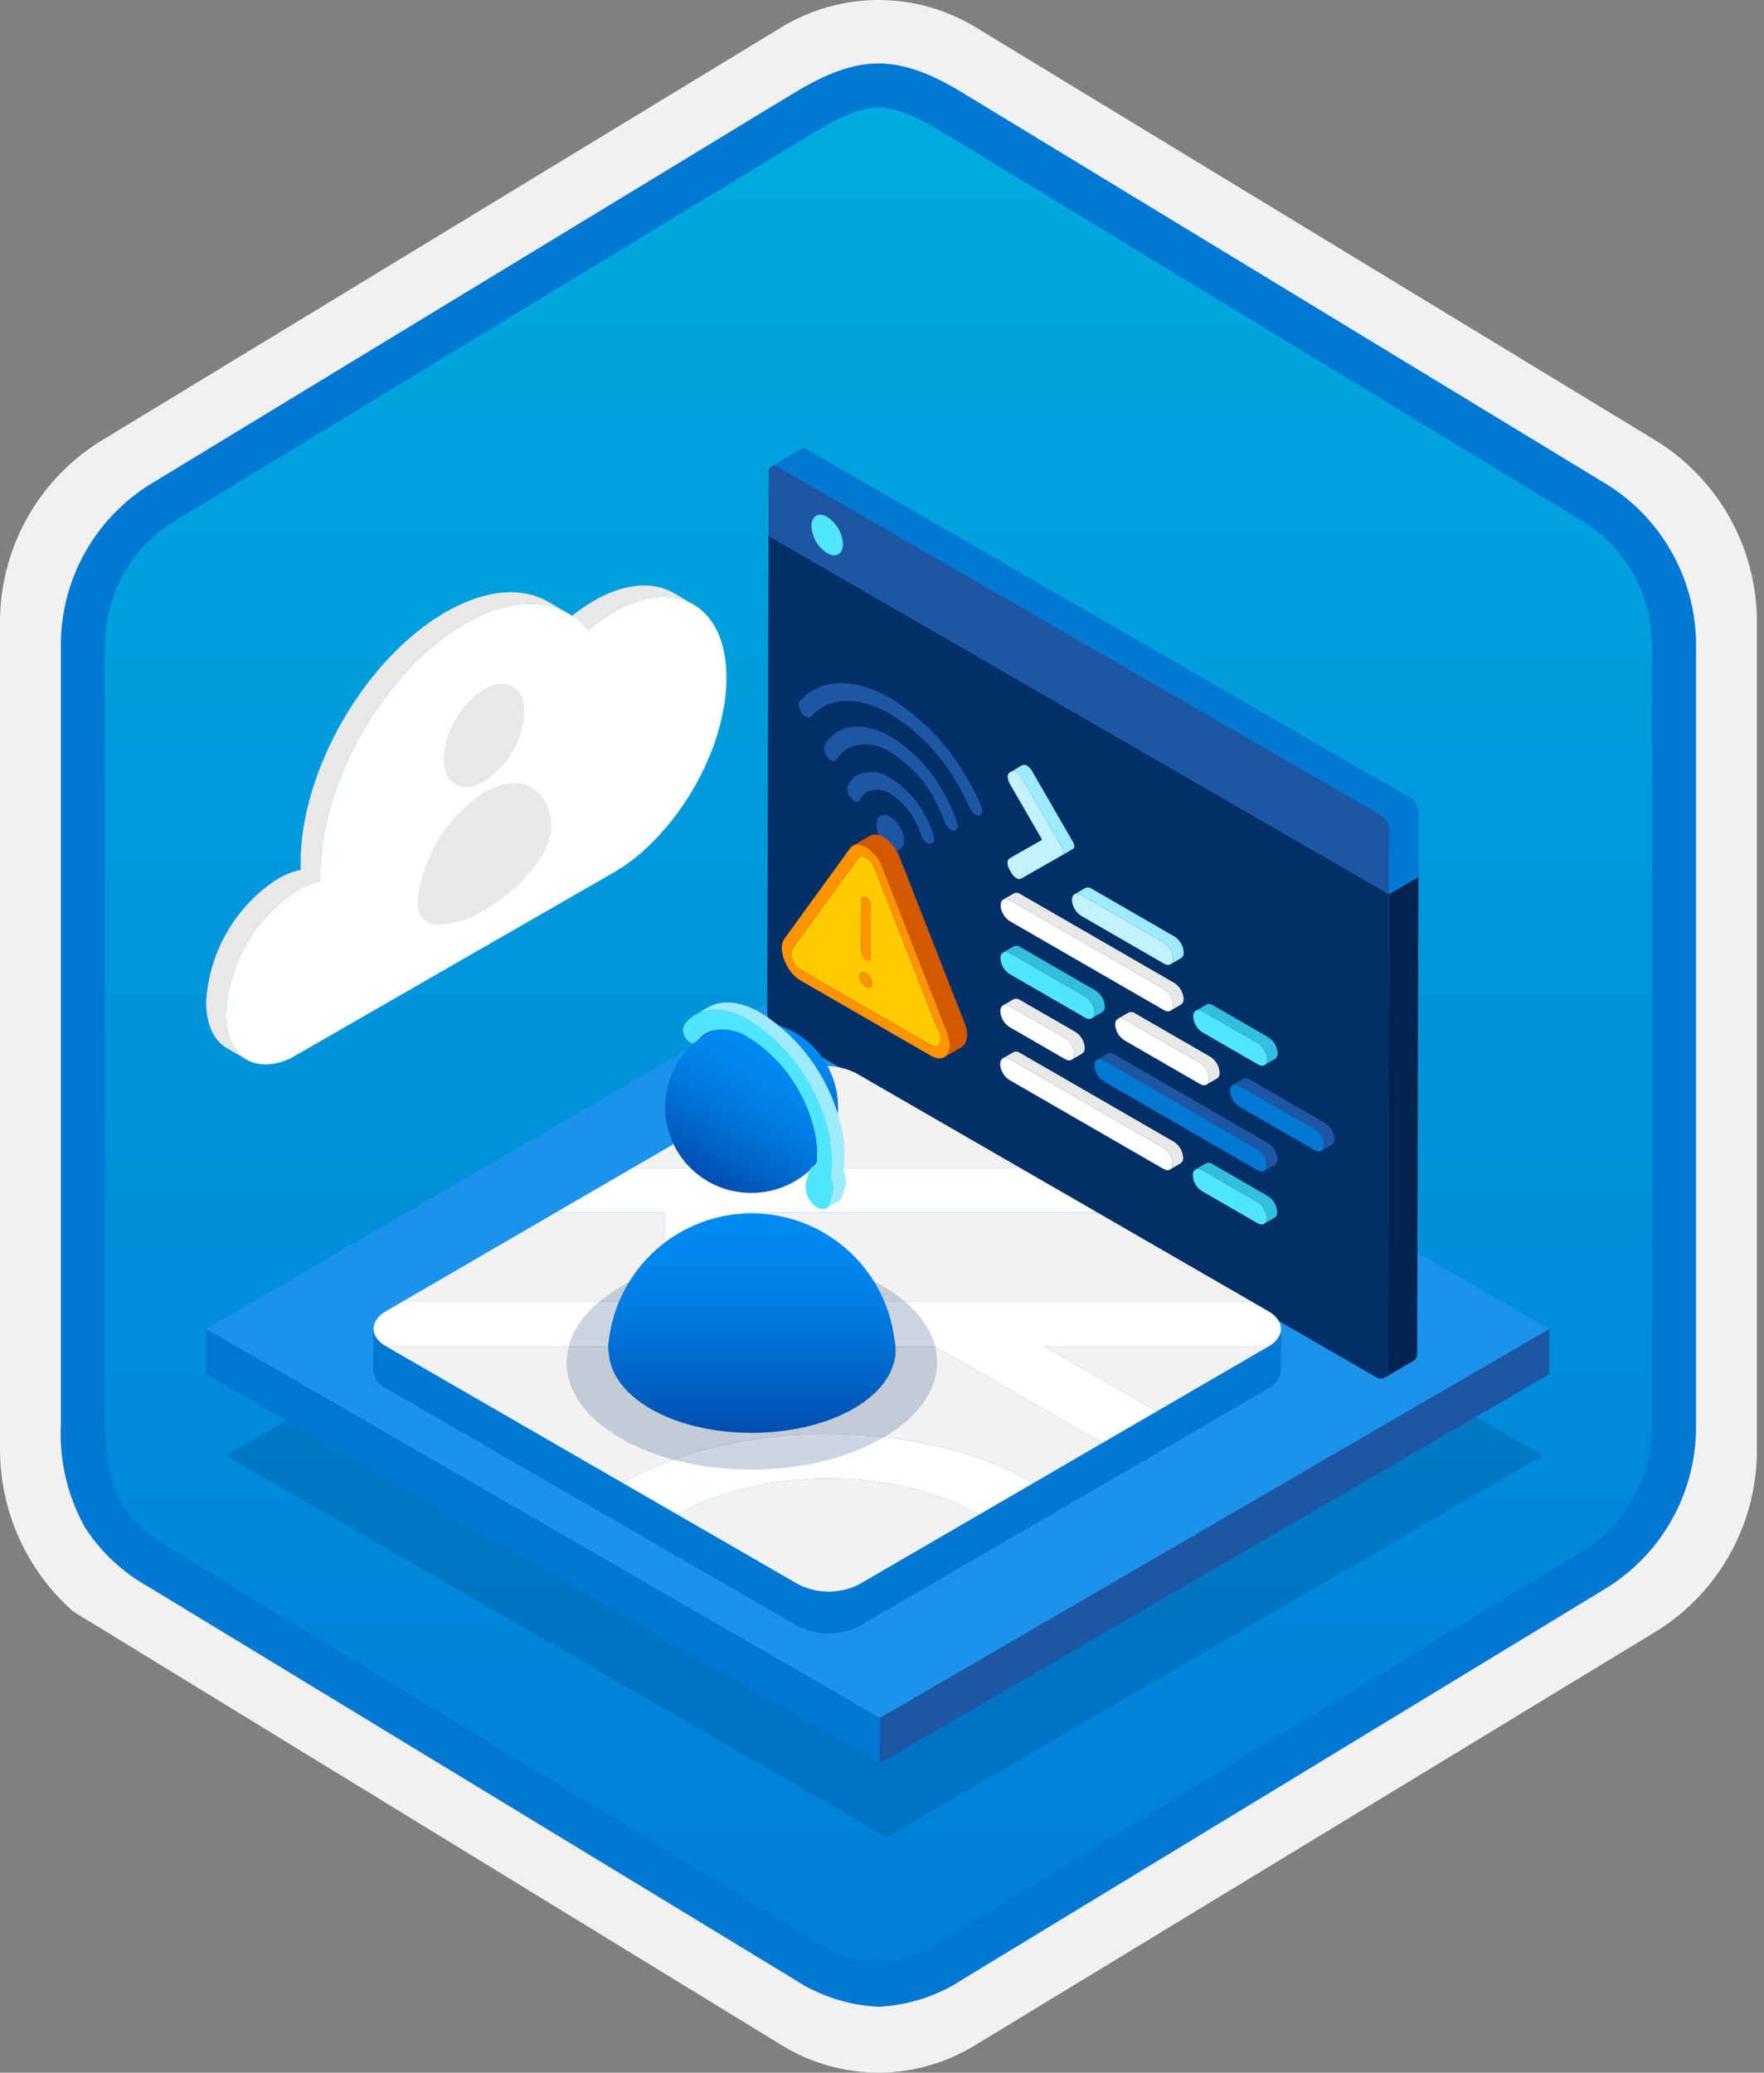 <svg width="160" height="188" viewBox="0 0 160 188" fill="none" xmlns="http://www.w3.org/2000/svg">
<rect x="0" y="0" width="160" height="188" fill="#808080" stroke="none"/>
<g clip-path="url(#clip0_1022_678)">
<path d="M79.678 188C82.759 187.994 85.78 187.141 88.408 185.534L150.384 147.874C153.165 146.11 155.449 143.665 157.019 140.771C158.589 137.876 159.394 134.628 159.356 131.336V56.621C159.392 53.328 158.587 50.081 157.017 47.187C155.447 44.293 153.163 41.848 150.384 40.083L88.408 2.423C85.775 0.838 82.759 0 79.686 0C76.612 0 73.596 0.838 70.963 2.423L8.988 40.098C6.205 41.86 3.918 44.305 2.345 47.199C0.772 50.093 -0.035 53.342 4.1431e-06 56.636V131.336C-0.019 134.119 0.556 136.874 1.686 139.418C2.816 141.962 4.474 144.236 6.552 146.089V146.115L70.963 185.549C73.588 187.149 76.603 187.996 79.678 188V188ZM80.326 6.952C82.278 6.952 84.755 8.165 86.465 9.209L147.222 46.403C150.974 48.688 153.09 55.284 153.09 60.035L152.458 131.336C152.458 136.087 149.259 140.355 145.506 142.64L85.11 179.021C81.676 181.109 78.885 181.109 75.451 179.021L14.243 142.549C10.49 140.265 7.472 136.072 7.472 131.336V57.688C7.504 55.323 8.113 53.001 9.246 50.925C10.379 48.848 12.001 47.079 13.972 45.771L74.548 9.209C76.258 8.165 78.374 6.952 80.326 6.952Z" fill="#F2F1F0"/>
<path fill-rule="evenodd" clip-rule="evenodd" d="M87.576 10.533C85.206 9.059 82.47 8.278 79.678 8.278C76.887 8.278 74.151 9.059 71.78 10.533L15.645 44.864C13.119 46.476 11.047 48.706 9.625 51.344C8.203 53.981 7.479 56.938 7.52 59.934V128.038C7.48 131.033 8.206 133.99 9.627 136.627C11.049 139.264 13.121 141.495 15.645 143.108L71.78 177.439C74.151 178.912 76.887 179.694 79.678 179.694C82.47 179.694 85.206 178.912 87.576 177.439L143.711 143.108C146.236 141.495 148.307 139.264 149.729 136.627C151.151 133.99 151.877 131.033 151.837 128.038V59.934C151.875 56.939 151.149 53.983 149.727 51.346C148.305 48.709 146.234 46.478 143.711 44.864L87.576 10.533Z" fill="url(#paint0_linear_1022_678)"/>
<path fill-rule="evenodd" clip-rule="evenodd" d="M79.678 9.754C81.362 9.754 83.244 10.62 85.311 11.878L143.777 47.42C145.668 48.634 147.218 50.311 148.278 52.292C149.339 54.273 149.875 56.492 149.837 58.739V129.218C149.875 131.464 149.339 133.684 148.278 135.664C147.218 137.645 145.668 139.322 143.777 140.536L85.312 176.078L85.311 176.079C83.641 177.218 81.696 177.889 79.678 178.022C77.661 177.889 75.716 177.218 74.046 176.079L74.045 176.078L15.582 140.538L15.58 140.537C13.792 139.573 12.267 138.186 11.138 136.497C10.161 134.894 9.52 132.679 9.52 129.218V58.739C9.482 56.492 10.018 54.273 11.079 52.292C12.139 50.311 13.688 48.634 15.58 47.421L74.037 11.883L74.041 11.881C76.124 10.628 77.985 9.754 79.678 9.754ZM87.391 8.461L145.855 44.003C148.333 45.573 150.368 47.751 151.765 50.331C153.162 52.911 153.876 55.806 153.837 58.739V129.218C153.876 132.151 153.162 135.046 151.765 137.626C150.368 140.205 148.333 142.384 145.855 143.955L87.39 179.496C85.096 181.021 82.43 181.894 79.678 182.022C76.926 181.894 74.261 181.021 71.967 179.496H71.966L13.502 143.954L13.499 143.953C11.164 142.66 9.181 140.814 7.723 138.579C6.128 135.725 5.365 132.482 5.52 129.218V58.739C5.481 55.805 6.194 52.911 7.592 50.331C8.989 47.751 11.024 45.572 13.502 44.002L71.967 8.461L71.975 8.456C74.066 7.198 76.773 5.754 79.678 5.754C82.564 5.754 85.282 7.177 87.391 8.461V8.461Z" fill="#0078D4"/>
<g opacity="0.2">
<path d="M139.959 132.026L80.409 166.633L20.47 132.027L80.02 97.42L139.959 132.026Z" fill="#003067"/>
</g>
<path d="M140.532 120.546L79.81 155.834L18.698 120.551L79.42 85.263L140.532 120.546Z" fill="#1B93EB"/>
<path d="M140.532 120.546L140.52 124.652L79.798 159.94L79.81 155.834L140.532 120.546Z" fill="#1F56A3"/>
<path d="M79.81 155.834L79.798 159.94L18.686 124.657L18.698 120.551L79.81 155.834Z" fill="#0078D4"/>
<path d="M61.117 53.797C59.256 52.716 56.682 52.866 53.84 54.507C53.026 54.978 52.259 55.527 51.55 56.145L53.331 57.18C54.04 56.562 54.807 56.013 55.621 55.542C58.463 53.901 61.037 53.751 62.898 54.832L61.117 53.797Z" fill="#E8E8E8"/>
<path d="M40.398 55.536C33.121 59.737 27.244 69.918 27.267 78.288C27.268 78.502 27.269 78.706 27.285 78.9C26.533 79.058 25.812 79.342 25.154 79.74C23.273 80.964 21.708 82.615 20.586 84.558C19.464 86.502 18.817 88.683 18.698 90.924C18.704 92.969 19.426 94.402 20.588 95.077L22.369 96.112C21.207 95.437 20.485 94.004 20.479 91.959C20.598 89.718 21.245 87.537 22.367 85.593C23.489 83.65 25.054 81.999 26.936 80.775C27.593 80.377 28.314 80.093 29.066 79.935C29.05 79.74 29.049 79.537 29.048 79.323C29.025 70.953 34.902 60.772 42.179 56.571C45.841 54.457 49.148 54.248 51.545 55.641L49.764 54.606C47.367 53.213 44.06 53.422 40.398 55.536Z" fill="#E8E8E8"/>
<path d="M42.179 56.571C34.902 60.772 29.025 70.953 29.049 79.323C29.049 79.537 29.05 79.74 29.066 79.935C28.314 80.093 27.593 80.377 26.936 80.775C25.055 81.999 23.489 83.65 22.367 85.593C21.245 87.537 20.598 89.718 20.479 91.959C20.49 95.833 23.072 97.508 26.34 96.002L55.672 79.133C59.52 76.911 62.869 72.536 64.625 67.919C64.665 67.794 64.73 67.655 64.769 67.529C65.155 66.416 65.454 65.275 65.665 64.116C65.673 63.991 65.704 63.851 65.72 63.74C65.836 62.97 65.894 62.192 65.891 61.413C65.873 54.915 61.276 52.277 55.621 55.542C54.807 56.013 54.04 56.562 53.331 57.18C50.972 54.28 46.866 53.865 42.179 56.571Z" fill="white"/>
<path d="M43.908 71.877C42.264 72.955 40.874 74.377 39.835 76.046C38.795 77.715 38.132 79.59 37.89 81.541C37.849 81.759 37.849 81.983 37.892 82.201C37.9 82.425 37.953 82.645 38.046 82.849C38.14 83.053 38.273 83.236 38.438 83.388C38.602 83.54 38.795 83.658 39.006 83.735C39.217 83.812 39.44 83.847 39.664 83.837C41.187 83.833 42.676 83.385 43.949 82.548C45.591 81.594 47.047 80.352 48.248 78.881C49.191 77.852 49.811 76.569 50.033 75.191C50.043 74.954 50.023 74.716 49.975 74.483C49.573 71.266 47.017 70.083 43.908 71.877Z" fill="#E8E8E8"/>
<path d="M43.882 62.529C42.821 63.216 41.938 64.144 41.305 65.238C40.672 66.332 40.306 67.56 40.239 68.823C40.245 71.124 41.889 72.044 43.906 70.88C44.967 70.194 45.851 69.267 46.486 68.174C47.122 67.082 47.49 65.856 47.563 64.594C47.556 62.277 45.912 61.356 43.882 62.529Z" fill="#E8E8E8"/>
<path d="M69.713 48.609L125.993 81.102L125.87 124.292C125.868 124.967 125.384 125.244 124.788 124.9L70.658 93.647C70.348 93.445 70.089 93.172 69.904 92.85C69.719 92.529 69.611 92.169 69.591 91.799L69.713 48.609Z" fill="#003067"/>
<path d="M125.87 124.292L125.993 81.102L128.659 79.553L128.536 122.743C128.549 122.874 128.527 123.006 128.472 123.126C128.417 123.246 128.332 123.35 128.224 123.425L125.558 124.975C125.666 124.899 125.751 124.796 125.806 124.676C125.861 124.556 125.883 124.423 125.87 124.292V124.292Z" fill="#00244D"/>
<path d="M72.635 40.732C72.729 40.688 72.832 40.671 72.935 40.681C73.038 40.691 73.136 40.729 73.219 40.79L127.849 72.33C128.089 72.486 128.289 72.695 128.432 72.942C128.576 73.19 128.659 73.467 128.675 73.753L128.659 79.553L125.993 81.102L126.009 75.302C125.993 75.016 125.91 74.739 125.766 74.492C125.623 74.245 125.423 74.035 125.183 73.88L70.553 42.339C70.47 42.278 70.372 42.241 70.269 42.231C70.166 42.22 70.063 42.238 69.969 42.281L72.635 40.732Z" fill="#0078D4"/>
<path d="M125.183 73.88C125.423 74.035 125.623 74.245 125.766 74.492C125.91 74.739 125.993 75.016 126.009 75.302L125.993 81.102L69.713 48.609L69.728 43.234L69.73 42.809C69.731 42.291 70.095 42.075 70.553 42.339L125.183 73.88Z" fill="#1F56A3"/>
<path d="M75.031 46.889C75.447 47.158 75.793 47.521 76.041 47.95C76.289 48.378 76.433 48.859 76.46 49.353C76.457 50.269 75.811 50.628 75.022 50.172C74.605 49.906 74.259 49.544 74.011 49.116C73.764 48.688 73.624 48.206 73.602 47.712C73.604 46.797 74.25 46.438 75.031 46.889Z" fill="#50E6FF"/>
<path d="M106.487 103.572L92.501 95.497C92.417 95.436 92.319 95.399 92.216 95.389C92.113 95.379 92.009 95.397 91.916 95.441L90.962 95.995C91.056 95.951 91.159 95.933 91.262 95.943C91.365 95.953 91.463 95.99 91.547 96.051L105.534 104.126C105.774 104.283 105.975 104.494 106.118 104.743C106.262 104.991 106.345 105.271 106.36 105.557C106.37 105.659 106.353 105.761 106.311 105.853C106.268 105.946 106.202 106.025 106.119 106.084L107.072 105.53C107.156 105.471 107.222 105.392 107.264 105.299C107.306 105.207 107.323 105.105 107.313 105.003C107.298 104.717 107.215 104.437 107.072 104.189C106.928 103.94 106.728 103.729 106.487 103.572V103.572Z" fill="#E8E8E8"/>
<path d="M105.534 104.126C105.774 104.283 105.975 104.494 106.118 104.743C106.262 104.991 106.345 105.271 106.36 105.557C106.359 106.078 105.986 106.291 105.528 106.026L91.542 97.951C91.303 97.795 91.103 97.585 90.961 97.338C90.818 97.09 90.735 96.813 90.72 96.528C90.721 96.001 91.094 95.789 91.547 96.051L105.534 104.126Z" fill="white"/>
<path d="M97.562 93.613L92.514 90.699C92.43 90.638 92.332 90.6 92.228 90.59C92.125 90.58 92.021 90.598 91.927 90.642L90.974 91.196C91.068 91.152 91.172 91.134 91.275 91.144C91.378 91.154 91.477 91.192 91.561 91.253L96.609 94.167C96.849 94.323 97.05 94.533 97.194 94.781C97.337 95.029 97.42 95.308 97.435 95.594C97.445 95.696 97.428 95.799 97.386 95.892C97.344 95.986 97.277 96.066 97.193 96.125L98.147 95.571C98.23 95.512 98.297 95.432 98.339 95.338C98.382 95.245 98.399 95.142 98.388 95.04C98.373 94.754 98.29 94.475 98.147 94.227C98.003 93.979 97.803 93.769 97.562 93.613Z" fill="#E8E8E8"/>
<path d="M96.609 94.167C96.849 94.323 97.05 94.533 97.193 94.781C97.337 95.029 97.42 95.308 97.435 95.594C97.434 96.12 97.061 96.332 96.603 96.068L91.555 93.153C91.316 92.997 91.116 92.785 90.973 92.537C90.831 92.289 90.748 92.01 90.733 91.725C90.735 91.198 91.108 90.991 91.561 91.253L96.609 94.167Z" fill="white"/>
<path d="M99.389 89.857L92.528 85.896C92.444 85.835 92.346 85.798 92.243 85.788C92.14 85.778 92.037 85.796 91.943 85.84L90.99 86.394C91.083 86.35 91.187 86.332 91.29 86.342C91.392 86.352 91.491 86.389 91.575 86.45L98.436 90.411C98.677 90.568 98.877 90.779 99.021 91.028C99.165 91.277 99.247 91.556 99.263 91.843C99.272 91.944 99.255 92.046 99.213 92.139C99.171 92.231 99.105 92.311 99.022 92.369L99.975 91.815C100.058 91.757 100.124 91.677 100.167 91.585C100.209 91.492 100.226 91.39 100.216 91.289C100.201 91.002 100.118 90.723 99.974 90.474C99.831 90.225 99.63 90.014 99.389 89.857V89.857Z" fill="#32BEDD"/>
<path d="M98.436 90.411C98.677 90.568 98.877 90.779 99.021 91.028C99.165 91.277 99.247 91.556 99.262 91.843C99.261 92.364 98.888 92.576 98.431 92.312L91.569 88.35C91.33 88.194 91.131 87.984 90.988 87.736C90.845 87.489 90.763 87.212 90.747 86.926C90.749 86.4 91.121 86.188 91.575 86.45L98.436 90.411Z" fill="#50E6FF"/>
<path d="M115.02 108.498L109.972 105.584C109.887 105.523 109.788 105.485 109.685 105.475C109.581 105.465 109.476 105.483 109.382 105.526L108.428 106.08C108.523 106.036 108.628 106.019 108.731 106.029C108.835 106.039 108.934 106.077 109.018 106.138L114.066 109.052C114.307 109.209 114.508 109.42 114.651 109.669C114.795 109.918 114.878 110.197 114.893 110.484C114.903 110.585 114.886 110.687 114.843 110.78C114.801 110.872 114.735 110.952 114.652 111.01L115.605 110.456C115.688 110.398 115.754 110.318 115.797 110.226C115.839 110.133 115.856 110.031 115.846 109.93C115.831 109.643 115.748 109.364 115.604 109.115C115.461 108.866 115.26 108.655 115.02 108.498V108.498Z" fill="#32BEDD"/>
<path d="M114.066 109.052C114.307 109.209 114.508 109.42 114.651 109.669C114.795 109.918 114.878 110.197 114.893 110.484C114.891 111.005 114.519 111.217 114.061 110.953L109.013 108.038C108.773 107.882 108.573 107.672 108.429 107.424C108.286 107.176 108.202 106.898 108.187 106.612C108.188 106.086 108.561 105.874 109.018 106.138L114.066 109.052Z" fill="#50E6FF"/>
<path d="M115.033 103.7L101.047 95.625C100.962 95.564 100.863 95.526 100.759 95.515C100.655 95.505 100.55 95.523 100.455 95.566L99.501 96.12C99.597 96.077 99.701 96.059 99.805 96.069C99.909 96.08 100.009 96.118 100.093 96.179L114.08 104.254C114.321 104.41 114.521 104.62 114.665 104.868C114.808 105.116 114.891 105.395 114.906 105.681C114.917 105.783 114.9 105.886 114.857 105.979C114.815 106.073 114.748 106.153 114.664 106.212L115.618 105.658C115.702 105.599 115.768 105.519 115.81 105.425C115.853 105.332 115.87 105.229 115.86 105.127C115.844 104.84 115.762 104.562 115.618 104.314C115.474 104.066 115.274 103.856 115.033 103.7V103.7Z" fill="#1F56A3"/>
<path d="M114.08 104.254C114.321 104.41 114.521 104.62 114.665 104.868C114.808 105.116 114.891 105.395 114.906 105.681C114.905 106.207 114.532 106.419 114.075 106.155L100.088 98.08C99.847 97.923 99.647 97.712 99.503 97.463C99.36 97.214 99.277 96.935 99.262 96.648C99.263 96.122 99.636 95.915 100.093 96.179L114.08 104.254Z" fill="#0078D4"/>
<path d="M109.8 95.868L102.939 91.907C102.854 91.845 102.755 91.808 102.652 91.797C102.548 91.787 102.443 91.805 102.349 91.849L101.396 92.403C101.49 92.359 101.595 92.341 101.698 92.352C101.802 92.362 101.901 92.399 101.985 92.461L108.847 96.422C109.087 96.578 109.287 96.789 109.43 97.038C109.573 97.286 109.655 97.565 109.669 97.851C109.679 97.953 109.662 98.055 109.62 98.148C109.578 98.241 109.511 98.321 109.428 98.38L110.381 97.826C110.465 97.767 110.531 97.687 110.573 97.594C110.616 97.501 110.632 97.399 110.622 97.297C110.608 97.011 110.526 96.732 110.383 96.484C110.24 96.235 110.04 96.024 109.8 95.868V95.868Z" fill="#E8E8E8"/>
<path d="M108.847 96.422C109.087 96.578 109.287 96.789 109.43 97.038C109.573 97.286 109.655 97.565 109.669 97.851C109.668 98.372 109.299 98.587 108.842 98.323L101.98 94.361C101.74 94.205 101.54 93.995 101.396 93.747C101.253 93.499 101.17 93.221 101.154 92.935C101.155 92.409 101.528 92.196 101.985 92.461L108.847 96.422Z" fill="white"/>
<path d="M106.528 89.168L92.541 81.093C92.458 81.032 92.359 80.995 92.257 80.985C92.154 80.975 92.05 80.993 91.956 81.037L91.003 81.591C91.097 81.547 91.2 81.529 91.303 81.539C91.406 81.549 91.504 81.586 91.588 81.647L105.574 89.722C105.815 89.878 106.016 90.09 106.159 90.338C106.303 90.587 106.386 90.866 106.401 91.153C106.411 91.254 106.394 91.357 106.352 91.45C106.31 91.542 106.244 91.622 106.161 91.681L107.114 91.127C107.198 91.068 107.264 90.988 107.306 90.896C107.348 90.803 107.365 90.701 107.354 90.599C107.339 90.312 107.256 90.033 107.113 89.784C106.969 89.536 106.769 89.324 106.528 89.168V89.168Z" fill="#E8E8E8"/>
<path d="M105.574 89.722C105.815 89.878 106.016 90.09 106.159 90.338C106.303 90.587 106.386 90.866 106.401 91.153C106.399 91.679 106.027 91.886 105.569 91.622L91.583 83.547C91.343 83.391 91.144 83.181 91.001 82.934C90.858 82.686 90.776 82.409 90.761 82.123C90.762 81.597 91.135 81.385 91.588 81.647L105.574 89.722Z" fill="white"/>
<path d="M91.569 77.863L92.522 77.309L95.481 75.623L94.527 76.177L91.569 77.863Z" fill="#C3F1FF"/>
<path d="M92.205 70.012C92.391 70.127 92.544 70.289 92.649 70.481L96.381 76.944C96.527 77.197 96.526 77.47 96.379 77.549L92.623 79.69C92.551 79.722 92.473 79.735 92.394 79.727C92.316 79.719 92.242 79.691 92.178 79.645C91.992 79.529 91.839 79.368 91.734 79.176L91.566 78.885C91.32 78.46 91.322 78.004 91.569 77.863L94.528 76.177L91.588 71.085C91.343 70.66 91.344 70.204 91.591 70.063L91.76 69.967C91.831 69.935 91.91 69.922 91.988 69.93C92.067 69.938 92.141 69.966 92.205 70.012V70.012Z" fill="#C3F1FF"/>
<path d="M92.544 69.509L91.591 70.063L91.76 69.967L92.713 69.413L92.544 69.509Z" fill="#9CEBFF"/>
<path d="M97.334 76.39L93.603 69.927C93.497 69.735 93.344 69.573 93.158 69.458C93.094 69.412 93.02 69.383 92.942 69.376C92.863 69.368 92.785 69.381 92.713 69.413L91.76 69.967C91.831 69.935 91.91 69.922 91.988 69.93C92.067 69.938 92.141 69.966 92.205 70.012C92.391 70.127 92.544 70.289 92.649 70.481L96.381 76.944C96.525 77.195 96.526 77.464 96.384 77.546L97.338 76.993C97.48 76.91 97.479 76.64 97.334 76.39Z" fill="#9CEBFF"/>
<path d="M106.54 84.955L99.018 80.612C98.933 80.551 98.834 80.513 98.73 80.502C98.626 80.492 98.521 80.51 98.426 80.553L97.472 81.107C97.567 81.064 97.672 81.046 97.776 81.056C97.88 81.067 97.98 81.105 98.064 81.166L105.587 85.509C105.827 85.665 106.028 85.875 106.171 86.123C106.315 86.371 106.398 86.649 106.413 86.936C106.423 87.038 106.406 87.141 106.364 87.234C106.321 87.327 106.255 87.408 106.171 87.467L107.124 86.913C107.208 86.854 107.275 86.773 107.317 86.68C107.36 86.587 107.377 86.484 107.366 86.382C107.351 86.095 107.268 85.817 107.125 85.569C106.981 85.321 106.78 85.111 106.54 84.955V84.955Z" fill="#9CEBFF"/>
<path d="M105.586 85.509C105.827 85.665 106.027 85.875 106.171 86.123C106.315 86.371 106.398 86.65 106.413 86.936C106.411 87.462 106.039 87.674 105.581 87.41L98.059 83.067C97.818 82.91 97.618 82.699 97.474 82.45C97.33 82.201 97.248 81.922 97.232 81.635C97.234 81.109 97.606 80.902 98.064 81.166L105.586 85.509Z" fill="#C3F1FF"/>
<path d="M115.061 94.094L110.013 91.18C109.928 91.118 109.829 91.081 109.726 91.071C109.622 91.061 109.517 91.078 109.423 91.122L108.469 91.676C108.564 91.632 108.668 91.615 108.772 91.625C108.876 91.635 108.975 91.672 109.059 91.734L114.107 94.648C114.348 94.805 114.548 95.016 114.692 95.265C114.836 95.513 114.918 95.793 114.934 96.079C114.944 96.181 114.927 96.283 114.885 96.376C114.843 96.469 114.777 96.549 114.694 96.608L115.647 96.053C115.73 95.995 115.796 95.915 115.838 95.822C115.88 95.729 115.897 95.627 115.887 95.525C115.872 95.239 115.789 94.96 115.645 94.711C115.502 94.462 115.301 94.251 115.061 94.094V94.094Z" fill="#32BEDD"/>
<path d="M114.107 94.648C114.348 94.805 114.548 95.016 114.692 95.265C114.836 95.513 114.918 95.793 114.933 96.079C114.932 96.606 114.559 96.813 114.102 96.549L109.054 93.634C108.813 93.479 108.613 93.268 108.469 93.02C108.325 92.772 108.243 92.494 108.227 92.208C108.229 91.682 108.602 91.469 109.059 91.734L114.107 94.648Z" fill="#50E6FF"/>
<path d="M120.207 101.876L113.35 97.917C113.266 97.856 113.166 97.819 113.063 97.808C112.959 97.798 112.854 97.816 112.76 97.86L111.807 98.414C111.901 98.37 112.006 98.352 112.109 98.362C112.213 98.373 112.312 98.41 112.396 98.472L119.254 102.43C119.494 102.587 119.695 102.798 119.838 103.047C119.982 103.296 120.065 103.575 120.08 103.862C120.09 103.963 120.073 104.065 120.031 104.158C119.988 104.25 119.922 104.33 119.839 104.389L120.792 103.835C120.876 103.776 120.942 103.696 120.984 103.604C121.026 103.511 121.043 103.409 121.033 103.308C121.018 103.021 120.935 102.742 120.792 102.493C120.648 102.244 120.448 102.033 120.207 101.876V101.876Z" fill="#1F56A3"/>
<path d="M119.254 102.43C119.494 102.587 119.695 102.798 119.838 103.047C119.982 103.296 120.065 103.575 120.08 103.862C120.079 104.383 119.706 104.595 119.248 104.331L112.391 100.372C112.151 100.216 111.951 100.005 111.807 99.757C111.664 99.51 111.581 99.231 111.565 98.945C111.566 98.419 111.939 98.207 112.396 98.471L119.254 102.43Z" fill="#0078D4"/>
<path d="M88.986 73.063C89.185 73.502 89.111 73.912 88.823 73.968C88.7 73.989 88.573 73.962 88.468 73.893C88.239 73.747 88.06 73.534 87.956 73.283C87.648 72.593 87.306 71.92 86.931 71.265C85.468 68.609 83.347 66.372 80.773 64.769C78.541 63.481 76.307 63.171 74.598 64.145C74.219 64.373 73.875 64.654 73.576 64.981C73.506 65.043 73.416 65.078 73.322 65.08C73.228 65.083 73.137 65.052 73.064 64.993C72.923 64.907 72.802 64.793 72.708 64.657C72.421 64.263 72.356 63.779 72.55 63.567C72.889 63.194 73.282 62.873 73.716 62.617C75.669 61.504 78.225 61.859 80.777 63.333C83.721 65.165 86.145 67.722 87.819 70.759C88.25 71.505 88.64 72.274 88.986 73.063V73.063Z" fill="#1F56A3"/>
<path d="M83.794 73.757C84.163 74.398 84.461 75.077 84.68 75.784C84.823 76.235 84.678 76.572 84.357 76.545C84.268 76.536 84.182 76.508 84.106 76.461C83.832 76.284 83.629 76.014 83.534 75.701C83.379 75.2 83.168 74.717 82.906 74.263C82.403 73.349 81.674 72.579 80.788 72.028C80.484 71.809 80.128 71.674 79.755 71.637C79.382 71.599 79.006 71.66 78.665 71.814C78.388 71.977 78.171 72.224 78.042 72.517C77.939 72.727 77.709 72.758 77.469 72.619C77.375 72.563 77.29 72.493 77.217 72.41C77.066 72.268 76.956 72.087 76.899 71.887C76.842 71.687 76.84 71.476 76.893 71.275C77.085 70.865 77.394 70.52 77.782 70.286C78.267 70.069 78.8 69.983 79.328 70.036C79.856 70.09 80.361 70.281 80.792 70.592C82.047 71.373 83.081 72.463 83.794 73.757V73.757Z" fill="#1F56A3"/>
<path d="M80.746 74.087C81.117 74.317 81.421 74.639 81.63 75.022C82.121 75.865 82.118 76.781 81.624 77.055C81.481 77.119 81.325 77.144 81.169 77.128C81.014 77.112 80.865 77.055 80.738 76.964C80.369 76.735 80.065 76.414 79.855 76.034C79.37 75.194 79.372 74.278 79.86 74C80.002 73.935 80.159 73.909 80.315 73.924C80.471 73.939 80.62 73.995 80.746 74.087V74.087Z" fill="#1F56A3"/>
<path d="M85.555 71.827C86.049 72.688 86.464 73.592 86.794 74.528C86.948 74.967 86.825 75.335 86.52 75.338C86.42 75.336 86.321 75.306 86.236 75.253C85.974 75.084 85.777 74.832 85.675 74.538C85.408 73.773 85.071 73.035 84.668 72.333C83.749 70.664 82.417 69.259 80.8 68.252C80.245 67.852 79.595 67.606 78.915 67.538C78.234 67.469 77.548 67.581 76.925 67.863C76.503 68.106 76.152 68.457 75.909 68.88C75.795 69.066 75.573 69.082 75.346 68.951C75.123 68.81 74.949 68.603 74.849 68.358C74.75 68.113 74.73 67.843 74.793 67.587C75.091 67.066 75.523 66.634 76.043 66.335C77.361 65.584 79.085 65.823 80.806 66.817C82.792 68.053 84.427 69.778 85.555 71.827Z" fill="#1F56A3"/>
<path d="M85.022 93.315L79.303 78.717C79.169 78.34 78.911 78.019 78.571 77.806C78.425 77.722 78.058 77.559 77.836 77.869L71.886 86.057C71.81 86.21 71.769 86.377 71.768 86.547C71.767 86.717 71.804 86.885 71.878 87.038C72.018 87.416 72.276 87.739 72.615 87.957H72.615L84.45 94.789C84.897 95.047 85.114 94.826 85.19 94.724C85.273 94.595 85.314 94.444 85.307 94.291L85.613 93.804L85.022 93.315ZM78.131 81.645C78.132 81.375 78.326 81.265 78.561 81.401C78.684 81.481 78.787 81.59 78.86 81.718C78.933 81.846 78.975 81.99 78.983 82.137L78.969 86.818C78.969 87.088 78.78 87.195 78.545 87.06C78.421 86.98 78.318 86.872 78.243 86.744C78.169 86.617 78.126 86.474 78.118 86.326L78.131 81.645ZM78.538 89.535C78.374 89.428 78.238 89.284 78.14 89.115C78.042 88.946 77.986 88.756 77.975 88.561C77.976 88.204 78.231 88.059 78.541 88.238C78.705 88.345 78.841 88.489 78.939 88.658C79.037 88.827 79.093 89.017 79.104 89.213C79.103 89.569 78.848 89.715 78.538 89.535V89.535Z" fill="#FFCA00"/>
<path d="M78.541 88.238C78.705 88.345 78.841 88.489 78.939 88.658C79.037 88.827 79.093 89.017 79.104 89.213C79.103 89.569 78.848 89.715 78.538 89.535C78.374 89.428 78.238 89.284 78.14 89.115C78.042 88.946 77.986 88.756 77.975 88.561C77.976 88.204 78.231 88.059 78.541 88.238Z" fill="#FF9300"/>
<path d="M85.923 93.669C86.587 95.357 85.764 96.528 84.447 95.768L72.612 88.935C71.295 88.174 70.482 86.059 71.153 85.142L77.103 76.948C77.434 76.495 78.005 76.502 78.574 76.831C79.246 77.259 79.761 77.895 80.038 78.643L85.923 93.669ZM85.19 94.724C85.273 94.573 85.316 94.403 85.316 94.23C85.316 94.058 85.272 93.888 85.188 93.737L79.303 78.717C79.168 78.34 78.91 78.019 78.571 77.806C78.425 77.722 78.058 77.559 77.836 77.869L71.886 86.057C71.81 86.21 71.769 86.377 71.768 86.547C71.767 86.717 71.804 86.885 71.878 87.038C72.018 87.416 72.276 87.739 72.615 87.957L84.45 94.789C84.897 95.047 85.114 94.826 85.19 94.724" fill="#FF9300"/>
<path d="M78.561 81.401C78.684 81.481 78.787 81.59 78.86 81.718C78.933 81.846 78.976 81.99 78.983 82.137L78.97 86.818C78.969 87.088 78.78 87.196 78.545 87.06C78.421 86.98 78.318 86.872 78.243 86.744C78.169 86.617 78.126 86.474 78.118 86.326L78.131 81.645C78.132 81.375 78.326 81.265 78.561 81.401Z" fill="#FF9300"/>
<path d="M87.591 93.082C87.56 92.978 87.523 92.872 87.481 92.764L81.596 77.738C81.319 76.99 80.804 76.354 80.131 75.926C79.959 75.801 79.757 75.723 79.545 75.702C79.333 75.68 79.119 75.715 78.924 75.802L77.367 76.707C77.561 76.62 77.775 76.585 77.987 76.607C78.199 76.629 78.401 76.706 78.574 76.831C79.246 77.259 79.761 77.895 80.038 78.643L85.923 93.669C85.966 93.778 86.002 93.884 86.033 93.987C86.136 94.252 86.18 94.536 86.163 94.819C86.146 95.102 86.068 95.379 85.933 95.629L85.927 95.638L85.923 95.644C85.852 95.744 85.761 95.828 85.655 95.891L87.213 94.985C87.319 94.923 87.41 94.839 87.481 94.739L87.485 94.733H87.485L87.491 94.724C87.626 94.473 87.704 94.197 87.721 93.914C87.738 93.63 87.694 93.347 87.591 93.082Z" fill="#D15900"/>
<path d="M115.058 122.126L104.919 128.018L99.982 130.887L93.741 134.514L88.805 137.382L77.924 143.706C77.07 144.141 76.125 144.367 75.166 144.367C74.208 144.367 73.263 144.141 72.409 143.706L61.457 137.383L56.49 134.515L35.032 122.126C34.714 121.985 34.44 121.761 34.237 121.479C34.035 121.196 33.912 120.864 33.881 120.518L33.87 124.324C33.901 124.67 34.024 125.001 34.227 125.284C34.429 125.567 34.703 125.79 35.021 125.932L56.479 138.32L61.446 141.188L72.399 147.512C73.253 147.946 74.197 148.173 75.156 148.173C76.114 148.173 77.059 147.946 77.913 147.512L88.794 141.188L93.731 138.319L99.971 134.692L104.908 131.824L115.047 125.931C115.36 125.791 115.629 125.57 115.828 125.291C116.027 125.013 116.149 124.686 116.18 124.345L116.191 120.54C116.159 120.881 116.038 121.207 115.839 121.486C115.64 121.764 115.37 121.985 115.058 122.126Z" fill="#0078D4"/>
<path d="M115.04 118.932C116.568 119.814 116.576 121.244 115.058 122.126L94.713 122.126L104.919 128.018L99.982 130.887L84.808 122.126L35.032 122.126C33.504 121.244 33.496 119.814 35.014 118.932L36.498 118.07L60.307 118.07L60.263 109.989H50.402L57.382 105.933L92.526 105.933L99.551 109.989L67.266 109.989L67.309 118.07L113.547 118.07L115.04 118.932Z" fill="white"/>
<path d="M93.741 134.514L88.805 137.382C81.24 133.015 68.973 133.015 61.457 137.383L56.49 134.515C66.727 128.566 83.437 128.565 93.741 134.514Z" fill="white"/>
<path d="M92.526 105.933L57.382 105.933L72.148 97.352C73.002 96.917 73.947 96.69 74.906 96.69C75.864 96.69 76.809 96.917 77.663 97.352L92.526 105.933Z" fill="#F2F2F2"/>
<path d="M113.547 118.07H67.309L67.265 109.989H99.551L113.547 118.07Z" fill="#F2F2F2"/>
<path d="M60.263 109.989L60.307 118.07H36.497L50.402 109.989H60.263Z" fill="#F2F2F2"/>
<path d="M115.058 122.126L104.919 128.018L94.713 122.126H115.058Z" fill="#F2F2F2"/>
<path d="M99.982 130.887L93.741 134.514C83.437 128.565 66.727 128.566 56.49 134.515L35.032 122.126L84.808 122.126L99.982 130.887Z" fill="#F2F2F2"/>
<path d="M88.805 137.382L77.924 143.706C77.07 144.141 76.125 144.367 75.166 144.367C74.208 144.367 73.263 144.141 72.409 143.706L61.457 137.383C68.973 133.015 81.24 133.015 88.805 137.382Z" fill="#F2F2F2"/>
<path opacity="0.2" d="M68.22 133.3C77.5 133.273 85.01 128.895 84.995 123.519C84.98 118.144 77.445 113.808 68.165 113.834C58.885 113.861 51.374 118.239 51.39 123.615C51.405 128.99 58.94 133.326 68.22 133.3Z" fill="#003067"/>
<path d="M55.223 121.582C55.594 118.421 57.108 115.504 59.479 113.381C61.851 111.258 64.917 110.075 68.1 110.055C71.284 110.036 74.364 111.181 76.762 113.274C79.16 115.368 80.709 118.266 81.119 121.422C81.212 121.879 81.249 122.346 81.231 122.811C81.055 124.631 79.794 126.404 77.415 127.777C72.322 130.698 64.02 130.698 58.991 127.777C56.612 126.388 55.383 124.631 55.223 122.811C55.143 122.406 55.143 121.988 55.223 121.582V121.582Z" fill="url(#paint1_linear_1022_678)"/>
<path d="M64.023 93.717C63.676 93.921 63.379 94.199 63.152 94.531C63.129 94.559 63.101 94.583 63.07 94.601L64.191 93.95C64.222 93.931 64.25 93.908 64.273 93.88C64.5 93.548 64.797 93.27 65.144 93.066L64.023 93.717Z" fill="#552F99"/>
<path d="M68.224 94.298C68.113 94.226 68.002 94.158 67.892 94.094C67.419 93.779 66.888 93.561 66.33 93.452C65.772 93.343 65.198 93.346 64.642 93.46C64.189 93.688 63.759 93.958 63.359 94.268C63.205 94.388 63.057 94.514 62.912 94.644C61.737 95.699 60.912 97.086 60.545 98.622C60.178 100.157 60.287 101.768 60.858 103.24C61.429 104.712 62.434 105.975 63.741 106.862C65.047 107.748 66.592 108.216 68.171 108.203C70.122 108.202 72.003 107.473 73.446 106.159C73.475 106.073 73.525 105.997 73.59 105.934C73.655 105.872 73.734 105.826 73.821 105.8C73.915 105.703 74.005 105.603 74.094 105.502C74.179 104.554 74.121 103.598 73.921 102.668C73.158 99.254 71.12 96.26 68.224 94.298V94.298Z" fill="url(#paint2_linear_1022_678)"/>
<path d="M68.171 92.62C68.129 92.62 68.089 92.626 68.048 92.626C68.136 92.681 68.224 92.732 68.313 92.791C71.914 95.242 74.414 99.004 75.278 103.274C75.298 103.381 75.308 103.484 75.325 103.59C75.779 102.592 76.013 101.508 76.01 100.411C76.009 99.385 75.805 98.368 75.409 97.421C75.014 96.473 74.436 95.612 73.708 94.888C72.98 94.165 72.116 93.592 71.165 93.203C70.215 92.813 69.198 92.615 68.171 92.62V92.62Z" fill="url(#paint3_linear_1022_678)"/>
<path d="M74.812 105.198L73.691 105.849C73.806 105.786 73.939 105.761 74.069 105.779L75.189 105.128C75.059 105.11 74.927 105.134 74.812 105.198V105.198Z" fill="#9CEBFF"/>
<path d="M76.494 106.197C76.669 105.009 76.637 103.8 76.399 102.623C75.534 98.353 73.035 94.591 69.434 92.14C69.269 92.03 69.104 91.928 68.94 91.834C67.155 90.803 65.459 90.654 64.221 91.373L63.1 92.024C64.338 91.305 66.034 91.454 67.819 92.485C67.983 92.579 68.147 92.681 68.313 92.791C71.914 95.242 74.414 99.004 75.278 103.274C75.516 104.451 75.549 105.66 75.373 106.848C75.606 107.246 75.678 107.717 75.575 108.166L75.249 109.22C75.201 109.375 75.099 109.509 74.96 109.594L76.081 108.943C76.219 108.857 76.322 108.724 76.37 108.568L76.696 107.514C76.799 107.065 76.727 106.594 76.494 106.197Z" fill="#9CEBFF"/>
<path d="M75.373 106.848C75.532 105.767 75.516 104.666 75.325 103.59C75.308 103.484 75.298 103.381 75.278 103.274C74.414 99.004 71.914 95.242 68.313 92.791C68.224 92.732 68.136 92.681 68.048 92.626C67.971 92.579 67.895 92.529 67.819 92.485C65.454 91.12 63.245 91.301 62.051 93C61.961 93.205 61.934 93.432 61.971 93.653C62.01 93.874 62.112 94.078 62.265 94.241C62.358 94.368 62.475 94.474 62.609 94.556C62.7 94.612 62.805 94.643 62.912 94.644C63.056 94.514 63.205 94.388 63.359 94.268C63.697 93.878 64.144 93.597 64.642 93.46C65.198 93.346 65.772 93.343 66.33 93.452C66.888 93.561 67.419 93.779 67.892 94.094C68.002 94.158 68.113 94.226 68.224 94.298C71.12 96.26 73.157 99.254 73.92 102.668C74.121 103.598 74.179 104.554 74.094 105.502C74.084 105.594 74.081 105.69 74.069 105.779C73.985 105.77 73.901 105.777 73.821 105.8C73.734 105.826 73.655 105.872 73.59 105.934C73.525 105.997 73.475 106.073 73.446 106.159C73.438 106.179 73.425 106.194 73.418 106.216L73.089 107.272C73.032 107.647 73.07 108.03 73.199 108.386C73.329 108.743 73.545 109.061 73.829 109.313C73.916 109.387 74.009 109.454 74.108 109.512C74.615 109.804 75.081 109.701 75.249 109.22L75.575 108.166C75.678 107.717 75.606 107.246 75.373 106.848V106.848Z" fill="#50E6FF"/>
</g>
<defs>
<linearGradient id="paint0_linear_1022_678" x1="79.678" y1="8.278" x2="79.678" y2="179.694" gradientUnits="userSpaceOnUse">
<stop stop-color="#00ABDE"/>
<stop offset="1" stop-color="#007ED8"/>
</linearGradient>
<linearGradient id="paint1_linear_1022_678" x1="68.196" y1="129.968" x2="68.196" y2="110.055" gradientUnits="userSpaceOnUse">
<stop stop-color="#004DAE"/>
<stop offset="0.21" stop-color="#0061C4"/>
<stop offset="0.51" stop-color="#0078DD"/>
<stop offset="0.78" stop-color="#0086EC"/>
<stop offset="1" stop-color="#008BF1"/>
</linearGradient>
<linearGradient id="paint2_linear_1022_678" x1="64.202" y1="107.137" x2="70.772" y2="95.757" gradientUnits="userSpaceOnUse">
<stop stop-color="#004DAE"/>
<stop offset="0.21" stop-color="#0061C4"/>
<stop offset="0.51" stop-color="#0078DD"/>
<stop offset="0.78" stop-color="#0086EC"/>
<stop offset="1" stop-color="#008BF1"/>
</linearGradient>
<linearGradient id="paint3_linear_1022_678" x1="70.222" y1="100.644" x2="73.714" y2="94.595" gradientUnits="userSpaceOnUse">
<stop stop-color="#004DAE"/>
<stop offset="0.21" stop-color="#0061C4"/>
<stop offset="0.51" stop-color="#0078DD"/>
<stop offset="0.78" stop-color="#0086EC"/>
<stop offset="1" stop-color="#008BF1"/>
</linearGradient>
<clipPath id="clip0_1022_678">
<rect width="159.356" height="188" fill="white"/>
</clipPath>
</defs>
</svg>
